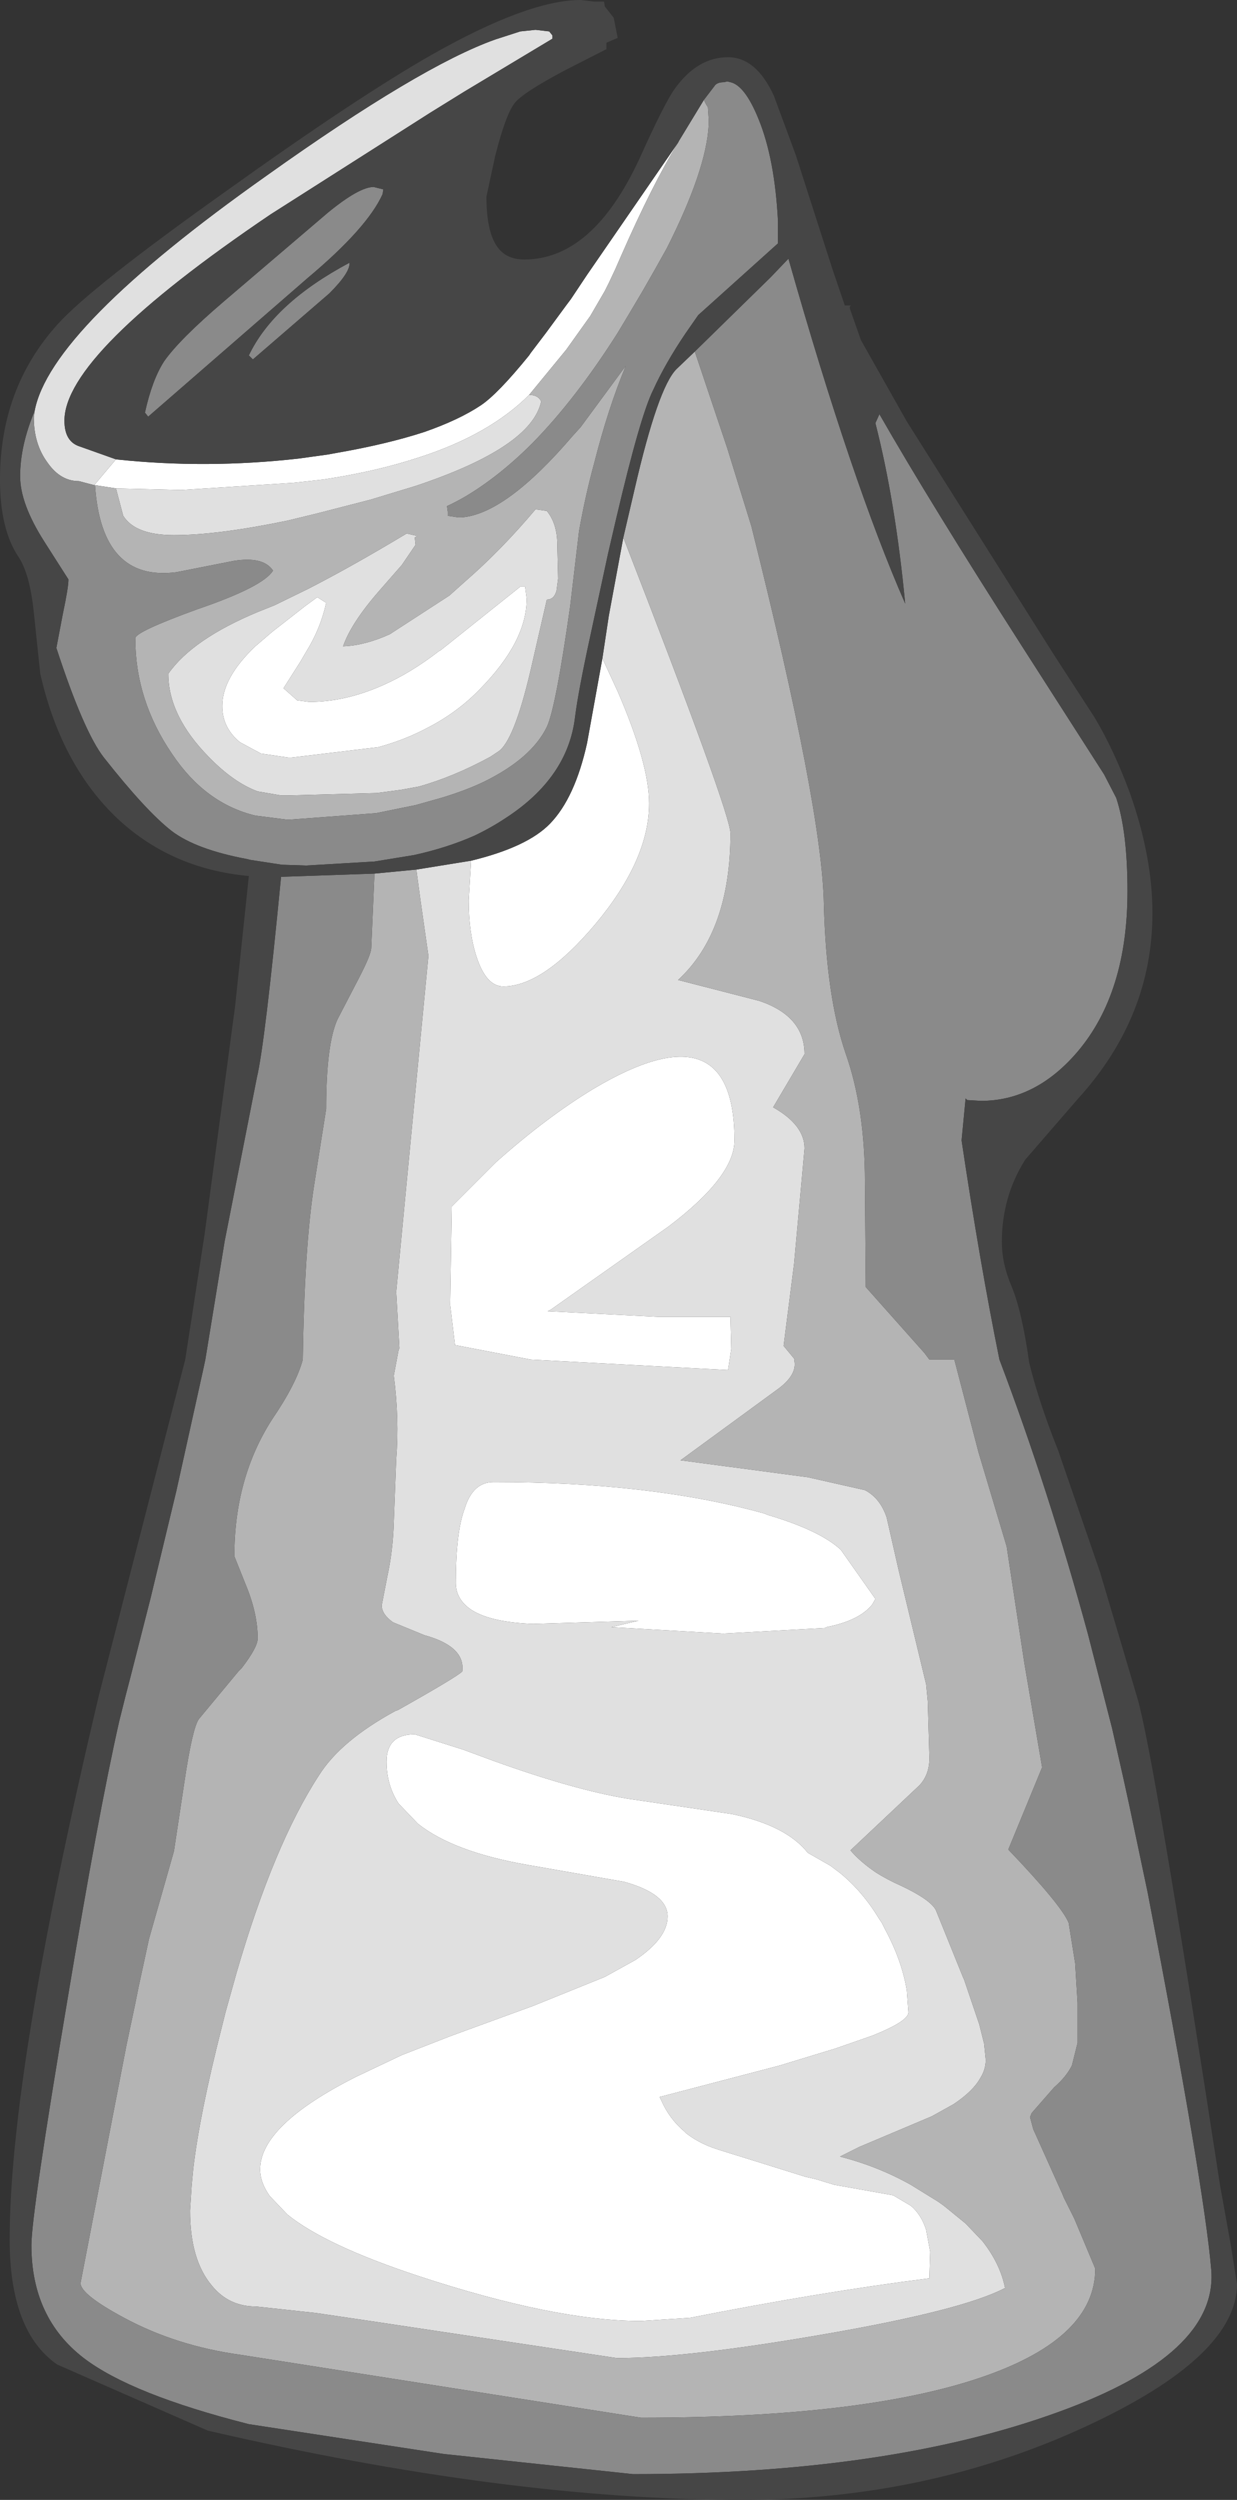 <?xml version="1.0" encoding="UTF-8" standalone="no"?>
<svg xmlns:ffdec="https://www.free-decompiler.com/flash" xmlns:xlink="http://www.w3.org/1999/xlink" ffdec:objectType="shape" height="155.1px" width="76.8px" xmlns="http://www.w3.org/2000/svg">
  <rect width="100%" height="100%" fill="#333333" stroke="none"/>
  <g transform="matrix(1.0, 0.0, 0.0, 1.0, 35.95, 138.9)">
    <path d="M-30.05 -108.8 L-30.1 -108.8 -28.75 -110.4 Q-23.15 -109.8 -17.4 -110.45 L-15.6 -110.7 -15.05 -110.8 Q-11.9 -111.35 -9.6 -112.1 -7.45 -112.85 -6.1 -113.75 -5.05 -114.45 -3.1 -116.85 L-3.0 -117.0 -2.05 -118.25 -0.8 -119.95 -0.5 -120.35 0.2 -121.4 0.5 -121.85 6.15 -130.05 Q4.55 -127.45 2.6 -123.0 L2.25 -122.2 1.85 -121.35 1.6 -120.85 0.7 -119.3 -0.8 -117.2 -3.1 -114.4 Q-5.55 -111.95 -9.85 -110.55 -12.55 -109.65 -15.9 -109.15 L-17.7 -108.95 -24.7 -108.5 -28.75 -108.6 -30.05 -108.8 M-6.7 -85.5 Q-3.2 -86.35 -1.8 -87.8 -0.25 -89.4 0.5 -92.8 L1.45 -98.05 2.4 -96.0 Q4.35 -91.5 4.35 -89.05 4.35 -85.55 1.0 -81.55 -2.25 -77.7 -4.7 -77.7 -5.75 -77.7 -6.35 -79.5 -6.85 -81.0 -6.85 -83.05 L-6.7 -85.5 M5.55 -62.8 L-1.75 -57.65 -1.95 -57.55 4.9 -57.2 9.4 -57.2 9.45 -55.2 9.25 -53.9 -3.0 -54.55 -7.7 -55.45 -8.0 -57.95 -7.9 -64.05 -5.15 -66.8 Q-2.0 -69.6 0.9 -71.35 9.65 -76.55 9.65 -68.15 9.65 -65.9 5.55 -62.8 M11.75 -44.9 Q14.95 -43.95 16.25 -42.75 L18.4 -39.7 18.2 -39.35 Q17.4 -38.35 15.35 -37.95 L15.3 -37.9 8.95 -37.55 2.0 -37.95 3.7 -38.35 -2.85 -38.15 Q-5.45 -38.25 -6.65 -39.0 -7.65 -39.65 -7.65 -40.7 -7.65 -43.85 -7.1 -45.3 -6.6 -46.95 -5.3 -46.95 4.5 -46.95 11.5 -45.0 L11.75 -44.9 M9.5 -26.35 Q12.85 -25.65 14.2 -23.95 L15.6 -23.15 16.2 -22.7 Q17.6 -21.55 18.6 -19.9 L18.8 -19.6 19.0 -19.2 Q20.05 -17.25 20.35 -15.4 L20.45 -14.05 Q20.45 -13.5 18.2 -12.6 L15.9 -11.8 12.45 -10.75 5.0 -8.8 5.1 -8.6 Q5.6 -7.45 6.55 -6.65 L6.65 -6.55 Q7.35 -6.0 8.3 -5.65 L8.75 -5.5 14.05 -3.85 14.7 -3.7 15.85 -3.35 19.5 -2.7 20.6 -2.05 Q21.25 -1.5 21.55 -0.55 L21.8 0.8 21.75 2.45 Q15.0 3.3 6.9 4.9 L3.85 5.1 Q-1.5 5.1 -10.0 2.3 -15.75 0.4 -18.1 -1.5 L-19.2 -2.65 Q-19.8 -3.5 -19.8 -4.3 -19.8 -7.05 -13.85 -10.05 L-11.0 -11.4 -8.05 -12.55 -7.1 -12.9 -2.85 -14.45 1.6 -16.25 3.5 -17.3 Q5.5 -18.65 5.5 -20.0 5.5 -21.4 2.8 -22.15 L-3.2 -23.2 Q-7.8 -24.0 -10.0 -25.75 L-11.2 -27.0 Q-11.95 -28.15 -11.95 -29.6 -11.95 -31.3 -10.2 -31.3 L-7.2 -30.35 -5.3 -29.65 Q-0.3 -27.85 3.05 -27.3 L9.5 -26.35 M-17.0 -101.3 L-16.25 -101.85 -15.7 -101.5 Q-16.05 -99.9 -16.95 -98.45 L-17.3 -97.85 -18.35 -96.2 -17.5 -95.45 -16.75 -95.35 Q-14.5 -95.35 -12.15 -96.4 -10.45 -97.15 -8.7 -98.5 L-8.6 -98.55 -3.65 -102.5 -3.35 -102.5 -3.25 -101.75 Q-3.25 -99.1 -6.15 -96.15 -7.55 -94.7 -9.4 -93.75 -10.8 -93.0 -12.45 -92.55 L-17.85 -91.9 -18.05 -91.9 -19.75 -92.15 -21.05 -92.85 Q-22.15 -93.75 -22.15 -95.1 -22.15 -96.85 -20.1 -98.8 L-19.05 -99.7 -17.0 -101.3" fill="#ffffff" fill-rule="evenodd" stroke="none"/>
    <path d="M-30.1 -108.8 L-31.05 -109.05 Q-32.2 -109.05 -33.0 -110.2 -33.85 -111.35 -33.85 -113.0 L-33.8 -113.4 Q-32.85 -118.5 -19.4 -128.0 -9.85 -134.8 -5.2 -136.45 L-3.65 -136.95 -2.7 -137.05 -1.85 -136.95 -1.65 -136.7 -1.65 -136.5 -7.15 -133.2 -9.25 -131.9 -19.15 -125.6 Q-31.95 -116.95 -31.95 -112.8 -31.95 -111.5 -31.0 -111.2 L-28.75 -110.4 -30.1 -108.8 M-10.1 -84.95 L-6.7 -85.5 -6.85 -83.05 Q-6.85 -81.0 -6.35 -79.5 -5.75 -77.7 -4.7 -77.7 -2.25 -77.7 1.0 -81.55 4.35 -85.55 4.35 -89.05 4.35 -91.5 2.4 -96.0 L1.45 -98.05 1.85 -100.7 2.75 -105.55 Q9.4 -88.45 9.4 -87.2 9.4 -81.1 6.15 -78.1 L11.2 -76.8 Q14.0 -75.85 14.0 -73.5 L12.05 -70.2 Q14.0 -69.1 14.0 -67.65 L13.35 -60.5 12.7 -55.4 13.4 -54.55 13.35 -54.55 Q13.6 -53.6 12.25 -52.65 L6.3 -48.3 14.2 -47.25 17.75 -46.45 Q18.7 -45.95 19.1 -44.75 L19.85 -41.45 21.55 -34.4 21.65 -33.35 21.75 -29.9 21.75 -29.65 Q21.7 -28.75 21.15 -28.15 L16.85 -24.1 Q17.45 -23.4 18.4 -22.75 19.1 -22.3 20.0 -21.9 21.8 -21.05 22.15 -20.4 L23.85 -16.2 23.9 -16.1 24.85 -13.3 25.15 -12.1 25.25 -11.1 Q25.25 -10.5 24.9 -9.95 24.45 -9.15 23.25 -8.35 L21.9 -7.6 17.4 -5.7 16.2 -5.1 Q18.55 -4.5 20.6 -3.35 L22.3 -2.3 22.65 -2.05 24.0 -0.95 25.05 0.15 Q26.15 1.55 26.45 3.05 23.8 4.45 15.05 5.95 6.65 7.4 2.35 7.4 L-13.3 5.05 -16.35 4.6 -20.05 4.2 Q-21.75 4.2 -22.8 2.9 -24.15 1.3 -24.15 -1.75 L-24.05 -3.3 -23.95 -4.35 Q-23.55 -7.75 -22.2 -13.05 L-22.1 -13.45 -21.95 -14.05 -21.25 -16.55 Q-18.95 -24.45 -16.15 -28.75 -14.8 -30.9 -11.4 -32.75 L-11.25 -32.8 Q-7.6 -34.85 -7.25 -35.2 -7.05 -36.75 -9.6 -37.45 L-11.55 -38.25 Q-12.25 -38.75 -12.25 -39.3 L-11.9 -41.1 Q-11.55 -42.7 -11.5 -44.45 L-11.35 -48.35 Q-11.15 -50.85 -11.5 -53.55 L-11.2 -55.15 -11.15 -55.25 -11.35 -58.75 -10.35 -69.2 -9.35 -79.6 -9.85 -83.1 -10.1 -84.95 M-3.1 -114.4 Q-2.55 -114.4 -2.35 -114.0 -2.95 -111.15 -10.15 -108.75 L-12.95 -107.9 -16.25 -107.05 -18.1 -106.6 Q-22.45 -105.7 -25.15 -105.7 -27.55 -105.7 -28.3 -106.9 L-28.75 -108.6 -24.7 -108.5 -17.7 -108.95 -15.9 -109.15 Q-12.55 -109.65 -9.85 -110.55 -5.55 -111.95 -3.1 -114.4 M9.5 -26.35 L3.05 -27.3 Q-0.3 -27.85 -5.3 -29.65 L-7.2 -30.35 -10.2 -31.3 Q-11.95 -31.3 -11.95 -29.6 -11.95 -28.15 -11.2 -27.0 L-10.0 -25.75 Q-7.8 -24.0 -3.2 -23.2 L2.8 -22.15 Q5.5 -21.4 5.5 -20.0 5.5 -18.65 3.5 -17.3 L1.6 -16.25 -2.85 -14.45 -7.1 -12.9 -8.05 -12.55 -11.0 -11.4 -13.85 -10.05 Q-19.8 -7.05 -19.8 -4.3 -19.8 -3.5 -19.2 -2.65 L-18.1 -1.5 Q-15.75 0.4 -10.0 2.3 -1.5 5.1 3.85 5.1 L6.9 4.9 Q15.0 3.3 21.75 2.45 L21.8 0.8 21.55 -0.55 Q21.25 -1.5 20.6 -2.05 L19.5 -2.7 15.85 -3.35 14.7 -3.7 14.05 -3.85 8.75 -5.5 8.3 -5.65 Q7.35 -6.0 6.65 -6.55 L6.55 -6.65 Q5.6 -7.45 5.1 -8.6 L5.0 -8.8 12.45 -10.75 15.9 -11.8 18.2 -12.6 Q20.45 -13.5 20.45 -14.05 L20.35 -15.4 Q20.05 -17.25 19.0 -19.2 L18.8 -19.6 18.6 -19.9 Q17.6 -21.55 16.2 -22.7 L15.6 -23.15 14.2 -23.95 Q12.85 -25.65 9.5 -26.35 M11.75 -44.9 L11.5 -45.0 Q4.5 -46.95 -5.3 -46.95 -6.6 -46.95 -7.1 -45.3 -7.65 -43.85 -7.65 -40.7 -7.65 -39.65 -6.65 -39.0 -5.45 -38.25 -2.85 -38.15 L3.7 -38.35 2.0 -37.95 8.95 -37.55 15.3 -37.9 15.35 -37.95 Q17.4 -38.35 18.2 -39.35 L18.4 -39.7 16.25 -42.75 Q14.95 -43.95 11.75 -44.9 M5.55 -62.8 Q9.65 -65.9 9.65 -68.15 9.65 -76.55 0.9 -71.35 -2.0 -69.6 -5.15 -66.8 L-7.9 -64.05 -8.0 -57.95 -7.7 -55.45 -3.0 -54.55 9.25 -53.9 9.45 -55.2 9.4 -57.2 4.9 -57.2 -1.95 -57.55 -1.75 -57.65 5.55 -62.8 M-18.9 -101.35 L-16.85 -102.35 Q-14.2 -103.7 -10.7 -105.8 L-10.05 -105.65 -10.2 -105.55 -10.15 -105.1 -11.0 -103.85 -12.4 -102.25 Q-14.15 -100.25 -14.65 -98.8 -13.3 -98.85 -11.75 -99.55 L-8.05 -101.95 -7.1 -102.8 Q-4.85 -104.75 -2.7 -107.3 L-2.0 -107.2 Q-1.35 -106.4 -1.35 -105.1 L-1.3 -103.0 -1.4 -102.25 Q-1.55 -101.7 -2.0 -101.7 L-3.0 -97.35 Q-4.05 -92.85 -5.05 -92.25 L-5.5 -91.95 Q-7.8 -90.7 -9.95 -90.1 L-11.05 -89.9 -12.55 -89.7 -18.05 -89.55 -18.5 -89.55 -19.95 -89.8 Q-21.45 -90.35 -23.0 -91.95 -25.5 -94.5 -25.5 -97.1 -24.0 -99.25 -19.9 -100.95 L-18.9 -101.35 M-17.0 -101.3 L-19.05 -99.7 -20.1 -98.8 Q-22.15 -96.85 -22.15 -95.1 -22.15 -93.75 -21.05 -92.85 L-19.75 -92.15 -18.05 -91.9 -17.85 -91.9 -12.45 -92.55 Q-10.8 -93.0 -9.4 -93.75 -7.55 -94.7 -6.15 -96.15 -3.25 -99.1 -3.25 -101.75 L-3.35 -102.5 -3.65 -102.5 -8.6 -98.55 -8.7 -98.5 Q-10.45 -97.15 -12.15 -96.4 -14.5 -95.35 -16.75 -95.35 L-17.5 -95.45 -18.35 -96.2 -17.3 -97.85 -16.95 -98.45 Q-16.05 -99.9 -15.7 -101.5 L-16.25 -101.85 -17.0 -101.3" fill="#e0e0e0" fill-rule="evenodd" stroke="none"/>
    <path d="M7.75 -132.7 L7.9 -132.4 8.0 -132.25 8.05 -131.5 8.05 -131.15 Q7.9 -128.35 5.45 -123.5 L4.75 -122.25 3.95 -120.85 3.15 -119.5 2.4 -118.25 Q-0.2 -114.15 -2.9 -111.4 -4.95 -109.35 -7.05 -108.1 -7.65 -107.75 -8.2 -107.5 L-8.15 -107.15 -8.15 -106.9 -7.5 -106.8 -7.3 -106.8 Q-4.55 -107.0 -0.4 -111.85 L0.1 -112.4 2.9 -116.2 Q1.8 -113.55 0.95 -110.2 0.4 -108.2 0.0 -105.95 L-0.55 -101.3 Q-1.45 -94.95 -2.0 -93.8 -2.95 -91.85 -5.9 -90.4 -7.05 -89.85 -8.55 -89.4 L-10.15 -88.95 -12.6 -88.45 -17.95 -88.05 -18.15 -88.05 -20.1 -88.3 Q-23.2 -89.05 -25.25 -92.1 -27.55 -95.45 -27.55 -99.3 -27.55 -99.7 -23.7 -101.1 -19.6 -102.5 -19.0 -103.5 -19.6 -104.4 -21.45 -104.1 L-25.0 -103.4 Q-29.65 -102.8 -30.05 -108.8 L-28.75 -108.6 -28.3 -106.9 Q-27.55 -105.7 -25.15 -105.7 -22.45 -105.7 -18.1 -106.6 L-16.25 -107.05 -12.95 -107.9 -10.15 -108.75 Q-2.95 -111.15 -2.35 -114.0 -2.55 -114.4 -3.1 -114.4 L-0.8 -117.2 0.7 -119.3 1.6 -120.85 1.85 -121.35 2.25 -122.2 2.6 -123.0 Q4.55 -127.45 6.15 -130.05 L6.2 -130.15 7.75 -132.7 M7.2 -117.1 L7.2 -117.05 9.2 -111.1 10.7 -106.25 Q15.1 -88.7 15.2 -82.8 15.35 -77.05 16.55 -73.55 17.75 -70.15 17.75 -65.55 L17.8 -59.05 21.45 -54.95 21.75 -54.55 23.3 -54.55 24.8 -48.8 26.55 -42.95 27.65 -35.7 28.75 -29.25 26.65 -24.15 Q29.95 -20.7 30.4 -19.6 L30.8 -17.1 30.95 -14.65 30.95 -13.5 30.95 -12.15 30.6 -10.75 Q30.25 -10.05 29.5 -9.4 L28.1 -7.8 28.0 -7.55 28.2 -6.8 30.0 -2.8 30.1 -2.55 30.75 -1.25 32.05 1.85 Q32.05 6.1 25.25 8.5 17.9 11.1 3.85 11.1 L-21.0 7.2 Q-25.0 6.65 -28.25 4.9 -30.95 3.45 -30.95 2.75 L-29.0 -7.35 -28.1 -12.0 -27.55 -14.6 -27.35 -15.6 -26.7 -18.6 -25.15 -24.05 -24.5 -28.35 Q-24.0 -31.7 -23.6 -32.25 L-21.15 -35.2 -20.95 -35.4 Q-19.95 -36.7 -19.95 -37.25 -19.95 -38.8 -20.7 -40.6 L-21.0 -41.35 -21.4 -42.35 Q-21.4 -47.2 -19.05 -50.85 -17.55 -53.05 -17.15 -54.55 -17.05 -61.5 -16.45 -65.35 L-15.7 -70.1 Q-15.7 -74.1 -15.0 -75.65 L-13.65 -78.25 Q-12.9 -79.7 -12.9 -80.1 L-12.7 -84.7 -10.1 -84.95 -9.85 -83.1 -9.35 -79.6 -10.35 -69.2 -11.35 -58.75 -11.15 -55.25 -11.2 -55.15 -11.5 -53.55 Q-11.15 -50.85 -11.35 -48.35 L-11.5 -44.45 Q-11.55 -42.7 -11.9 -41.1 L-12.25 -39.3 Q-12.25 -38.75 -11.55 -38.25 L-9.6 -37.45 Q-7.05 -36.75 -7.25 -35.2 -7.6 -34.85 -11.25 -32.8 L-11.4 -32.75 Q-14.8 -30.9 -16.15 -28.75 -18.95 -24.45 -21.25 -16.55 L-21.95 -14.05 -22.1 -13.45 -22.2 -13.05 Q-23.55 -7.75 -23.95 -4.35 L-24.05 -3.3 -24.15 -1.75 Q-24.15 1.3 -22.8 2.9 -21.75 4.2 -20.05 4.2 L-16.35 4.6 -13.3 5.05 2.35 7.4 Q6.65 7.4 15.05 5.95 23.8 4.45 26.45 3.05 26.15 1.55 25.05 0.15 L24.0 -0.95 22.65 -2.05 22.3 -2.3 20.6 -3.35 Q18.55 -4.5 16.2 -5.1 L17.4 -5.7 21.9 -7.6 23.25 -8.35 Q24.45 -9.15 24.9 -9.95 25.25 -10.5 25.25 -11.1 L25.15 -12.1 24.85 -13.3 23.9 -16.1 23.85 -16.2 22.15 -20.4 Q21.8 -21.05 20.0 -21.9 19.1 -22.3 18.4 -22.75 17.45 -23.4 16.85 -24.1 L21.15 -28.15 Q21.7 -28.75 21.75 -29.65 L21.75 -29.9 21.65 -33.35 21.55 -34.4 19.85 -41.45 19.1 -44.75 Q18.7 -45.95 17.75 -46.45 L14.2 -47.25 6.3 -48.3 12.25 -52.65 Q13.6 -53.6 13.35 -54.55 L13.4 -54.55 12.7 -55.4 13.35 -60.5 14.0 -67.65 Q14.0 -69.1 12.05 -70.2 L14.0 -73.5 Q14.0 -75.85 11.2 -76.8 L6.15 -78.1 Q9.4 -81.1 9.4 -87.2 9.4 -88.45 2.75 -105.55 L3.45 -108.55 Q4.9 -114.85 6.05 -116.0 L7.2 -117.1 M-18.9 -101.35 L-19.9 -100.95 Q-24.0 -99.25 -25.5 -97.1 -25.5 -94.5 -23.0 -91.95 -21.45 -90.35 -19.95 -89.8 L-18.5 -89.55 -18.05 -89.55 -12.55 -89.7 -11.05 -89.9 -9.95 -90.1 Q-7.8 -90.7 -5.5 -91.95 L-5.05 -92.25 Q-4.05 -92.85 -3.0 -97.35 L-2.0 -101.7 Q-1.55 -101.7 -1.4 -102.25 L-1.3 -103.0 -1.35 -105.1 Q-1.35 -106.4 -2.0 -107.2 L-2.7 -107.3 Q-4.85 -104.75 -7.1 -102.8 L-8.05 -101.95 -11.75 -99.55 Q-13.3 -98.85 -14.65 -98.8 -14.15 -100.25 -12.4 -102.25 L-11.0 -103.85 -10.15 -105.1 -10.2 -105.55 -10.05 -105.65 -10.7 -105.8 Q-14.2 -103.7 -16.85 -102.35 L-18.9 -101.35" fill="#b4b4b4" fill-rule="evenodd" stroke="none"/>
    <path d="M7.75 -132.7 L8.4 -133.55 Q8.55 -133.8 9.0 -133.8 L9.2 -133.85 9.4 -133.8 Q10.3 -133.6 11.15 -131.5 12.15 -129.05 12.35 -125.2 L12.35 -123.8 7.4 -119.35 6.6 -118.2 Q5.35 -116.35 4.6 -114.7 3.8 -113.1 2.3 -106.7 L1.8 -104.55 0.7 -99.45 Q-0.05 -96.0 -0.25 -94.4 -0.7 -90.65 -4.55 -88.15 -5.45 -87.55 -6.5 -87.05 -8.2 -86.3 -10.25 -85.85 L-12.7 -85.45 -16.95 -85.2 -18.45 -85.25 -20.4 -85.55 -20.6 -85.6 Q-23.8 -86.2 -25.3 -87.35 -26.9 -88.6 -29.5 -91.9 -30.75 -93.5 -32.45 -98.7 L-32.05 -100.8 Q-31.7 -102.45 -31.7 -102.95 L-33.2 -105.3 Q-34.7 -107.65 -34.7 -109.35 -34.7 -111.25 -33.8 -113.4 L-33.85 -113.0 Q-33.85 -111.35 -33.0 -110.2 -32.2 -109.05 -31.05 -109.05 L-30.1 -108.8 -30.05 -108.8 Q-29.65 -102.8 -25.0 -103.4 L-21.45 -104.1 Q-19.6 -104.4 -19.0 -103.5 -19.6 -102.5 -23.7 -101.1 -27.55 -99.7 -27.55 -99.3 -27.55 -95.45 -25.25 -92.1 -23.2 -89.05 -20.1 -88.3 L-18.15 -88.05 -17.95 -88.05 -12.6 -88.45 -10.15 -88.95 -8.55 -89.4 Q-7.05 -89.85 -5.9 -90.4 -2.95 -91.85 -2.0 -93.8 -1.45 -94.95 -0.55 -101.3 L0.0 -105.95 Q0.4 -108.2 0.95 -110.2 1.8 -113.55 2.9 -116.2 L0.1 -112.4 -0.4 -111.85 Q-4.55 -107.0 -7.3 -106.8 L-7.5 -106.8 -8.15 -106.9 -8.15 -107.15 -8.2 -107.5 Q-7.65 -107.75 -7.05 -108.1 -4.95 -109.35 -2.9 -111.4 -0.2 -114.15 2.4 -118.25 L3.15 -119.5 3.95 -120.85 4.75 -122.25 5.45 -123.5 Q7.9 -128.35 8.05 -131.15 L8.05 -131.5 8.0 -132.25 7.9 -132.4 7.75 -132.7 M7.2 -117.1 L11.9 -121.7 13.0 -122.85 Q16.95 -108.95 20.25 -101.45 19.65 -107.75 18.4 -112.65 L18.65 -113.2 Q21.8 -107.7 27.6 -98.65 L32.6 -90.85 33.35 -89.4 Q34.05 -87.3 34.05 -83.6 34.05 -77.3 30.95 -73.65 28.35 -70.6 24.95 -70.6 L24.1 -70.65 24.0 -70.75 23.75 -68.15 Q24.9 -60.45 26.1 -54.55 29.15 -46.5 31.6 -37.5 L33.1 -31.65 33.8 -28.55 34.15 -26.95 35.3 -21.5 Q38.8 -3.35 39.25 1.9 39.7 7.15 29.75 10.75 19.15 14.6 3.35 14.6 L-8.4 13.35 -20.5 11.5 Q-27.8 9.65 -30.75 7.4 -34.0 4.9 -34.0 0.4 -34.0 -1.55 -31.75 -14.9 -29.85 -26.35 -28.55 -32.1 L-28.15 -33.7 -27.85 -34.85 -26.6 -39.75 -25.0 -46.4 -23.35 -53.85 -23.2 -54.55 -22.0 -61.9 -20.0 -72.05 Q-19.5 -74.15 -18.5 -84.5 L-12.7 -84.7 -12.9 -80.1 Q-12.9 -79.7 -13.65 -78.25 L-15.0 -75.65 Q-15.7 -74.1 -15.7 -70.1 L-16.45 -65.35 Q-17.05 -61.5 -17.15 -54.55 -17.55 -53.05 -19.05 -50.85 -21.4 -47.2 -21.4 -42.35 L-21.0 -41.35 -20.7 -40.6 Q-19.95 -38.8 -19.95 -37.25 -19.95 -36.7 -20.95 -35.4 L-21.15 -35.2 -23.6 -32.25 Q-24.0 -31.7 -24.5 -28.35 L-25.15 -24.05 -26.7 -18.6 -27.35 -15.6 -27.55 -14.6 -28.1 -12.0 -29.0 -7.35 -30.95 2.75 Q-30.95 3.45 -28.25 4.9 -25.0 6.65 -21.0 7.2 L3.85 11.1 Q17.9 11.1 25.25 8.5 32.05 6.1 32.05 1.85 L30.75 -1.25 30.1 -2.55 30.0 -2.8 28.2 -6.8 28.0 -7.55 28.1 -7.8 29.5 -9.4 Q30.25 -10.05 30.6 -10.75 L30.95 -12.15 30.95 -13.5 30.95 -14.65 30.8 -17.1 30.4 -19.6 Q29.95 -20.7 26.65 -24.15 L28.75 -29.25 27.65 -35.7 26.55 -42.95 24.8 -48.8 23.3 -54.55 21.75 -54.55 21.45 -54.95 17.8 -59.05 17.75 -65.55 Q17.75 -70.15 16.55 -73.55 15.35 -77.05 15.2 -82.8 15.1 -88.7 10.7 -106.25 L9.2 -111.1 7.2 -117.05 7.2 -117.1 M-15.6 -125.7 Q-13.65 -127.3 -12.75 -127.3 L-12.15 -127.15 -12.2 -126.85 Q-13.15 -124.75 -16.85 -121.65 L-26.75 -113.05 -26.95 -113.3 Q-26.5 -115.35 -25.75 -116.5 -24.8 -117.85 -22.05 -120.2 L-15.6 -125.7 M-14.25 -122.6 Q-14.2 -122.0 -15.5 -120.7 L-20.25 -116.6 -20.5 -116.85 Q-18.95 -120.1 -14.25 -122.6" fill="#8a8a8a" fill-rule="evenodd" stroke="none"/>
    <path d="M1.7 -136.25 L1.7 -135.85 -0.85 -134.55 Q-3.5 -133.15 -4.0 -132.5 -4.55 -131.8 -5.2 -129.25 L-5.75 -126.7 Q-5.75 -124.65 -5.15 -123.7 -4.6 -122.8 -3.4 -122.8 0.85 -122.8 3.75 -129.05 5.3 -132.5 5.95 -133.4 7.35 -135.35 9.25 -135.35 11.0 -135.35 12.1 -132.95 L13.45 -129.3 15.75 -122.15 16.5 -119.95 16.9 -119.95 Q16.75 -119.9 16.85 -119.65 L17.5 -117.8 20.35 -112.75 29.5 -98.25 32.0 -94.4 Q33.2 -92.4 34.2 -89.7 35.6 -85.75 35.6 -82.25 35.6 -75.8 30.95 -70.7 L27.7 -66.95 Q26.25 -64.65 26.25 -61.85 26.25 -60.5 26.85 -59.1 27.5 -57.55 27.95 -54.35 28.55 -51.9 29.75 -48.9 L32.35 -41.35 34.65 -33.6 Q35.65 -30.3 39.8 -3.3 L40.45 0.3 40.85 2.8 Q40.85 7.3 31.45 11.65 21.6 16.2 10.1 16.2 -4.45 16.2 -23.05 11.9 L-32.4 7.8 Q-35.35 5.75 -35.35 0.05 -35.35 -10.4 -29.8 -33.75 L-24.45 -54.55 -23.25 -62.3 -21.35 -76.5 -20.5 -84.55 Q-25.45 -85.0 -28.85 -88.3 -32.2 -91.6 -33.45 -97.1 L-33.85 -100.9 Q-34.1 -103.3 -34.8 -104.35 -35.95 -106.05 -35.95 -109.15 -35.95 -114.8 -32.4 -118.75 -30.35 -121.05 -21.9 -127.05 -13.8 -132.85 -9.15 -135.5 -3.15 -138.9 0.1 -138.9 L0.95 -138.8 1.55 -138.8 1.6 -138.5 2.15 -137.8 2.4 -136.55 1.7 -136.25 M-33.8 -113.4 Q-34.7 -111.25 -34.7 -109.35 -34.7 -107.65 -33.2 -105.3 L-31.7 -102.95 Q-31.7 -102.45 -32.05 -100.8 L-32.45 -98.7 Q-30.75 -93.5 -29.5 -91.9 -26.9 -88.6 -25.3 -87.35 -23.8 -86.2 -20.6 -85.6 L-20.4 -85.55 -18.45 -85.25 -16.95 -85.2 -12.7 -85.45 -10.25 -85.85 Q-8.2 -86.3 -6.5 -87.05 -5.45 -87.55 -4.55 -88.15 -0.7 -90.65 -0.25 -94.4 -0.05 -96.0 0.7 -99.45 L1.8 -104.55 2.3 -106.7 Q3.8 -113.1 4.6 -114.7 5.35 -116.35 6.6 -118.2 L7.4 -119.35 12.35 -123.8 12.35 -125.2 Q12.15 -129.05 11.15 -131.5 10.3 -133.6 9.4 -133.8 L9.2 -133.85 9.0 -133.8 Q8.55 -133.8 8.4 -133.55 L7.75 -132.7 6.2 -130.15 6.15 -130.05 0.5 -121.85 0.2 -121.4 -0.5 -120.35 -0.8 -119.95 -2.05 -118.25 -3.0 -117.0 -3.1 -116.85 Q-5.05 -114.45 -6.1 -113.75 -7.45 -112.85 -9.6 -112.1 -11.9 -111.35 -15.05 -110.8 L-15.6 -110.7 -17.4 -110.45 Q-23.15 -109.8 -28.75 -110.4 L-31.0 -111.2 Q-31.95 -111.5 -31.95 -112.8 -31.95 -116.95 -19.15 -125.6 L-9.25 -131.9 -7.15 -133.2 -1.65 -136.5 -1.65 -136.7 -1.85 -136.95 -2.7 -137.05 -3.65 -136.95 -5.2 -136.45 Q-9.85 -134.8 -19.4 -128.0 -32.85 -118.5 -33.8 -113.4 M-12.7 -84.7 L-18.5 -84.5 Q-19.5 -74.15 -20.0 -72.05 L-22.0 -61.9 -23.2 -54.55 -23.35 -53.85 -25.0 -46.4 -26.6 -39.75 -27.85 -34.85 -28.15 -33.7 -28.55 -32.1 Q-29.85 -26.35 -31.75 -14.9 -34.0 -1.55 -34.0 0.4 -34.0 4.9 -30.75 7.4 -27.8 9.65 -20.5 11.5 L-8.4 13.35 3.35 14.6 Q19.15 14.6 29.75 10.75 39.7 7.15 39.25 1.9 38.8 -3.35 35.3 -21.5 L34.15 -26.95 33.8 -28.55 33.1 -31.65 31.6 -37.5 Q29.15 -46.5 26.1 -54.55 24.9 -60.45 23.75 -68.15 L24.0 -70.75 24.1 -70.65 24.95 -70.6 Q28.35 -70.6 30.95 -73.65 34.05 -77.3 34.05 -83.6 34.05 -87.3 33.35 -89.4 L32.6 -90.85 27.6 -98.65 Q21.8 -107.7 18.65 -113.2 L18.4 -112.65 Q19.65 -107.75 20.25 -101.45 16.95 -108.95 13.0 -122.85 L11.9 -121.7 7.2 -117.1 6.05 -116.0 Q4.9 -114.85 3.45 -108.55 L2.75 -105.55 1.85 -100.7 1.45 -98.05 0.5 -92.8 Q-0.25 -89.4 -1.8 -87.8 -3.2 -86.35 -6.7 -85.5 L-10.1 -84.95 -12.7 -84.7 M-15.6 -125.7 L-22.05 -120.2 Q-24.8 -117.85 -25.75 -116.5 -26.5 -115.35 -26.95 -113.3 L-26.75 -113.05 -16.85 -121.65 Q-13.15 -124.75 -12.2 -126.85 L-12.15 -127.15 -12.75 -127.3 Q-13.65 -127.3 -15.6 -125.7 M-14.25 -122.6 Q-18.95 -120.1 -20.5 -116.85 L-20.25 -116.6 -15.5 -120.7 Q-14.2 -122.0 -14.25 -122.6" fill="#464646" fill-rule="evenodd" stroke="none"/>
  </g>
</svg>
